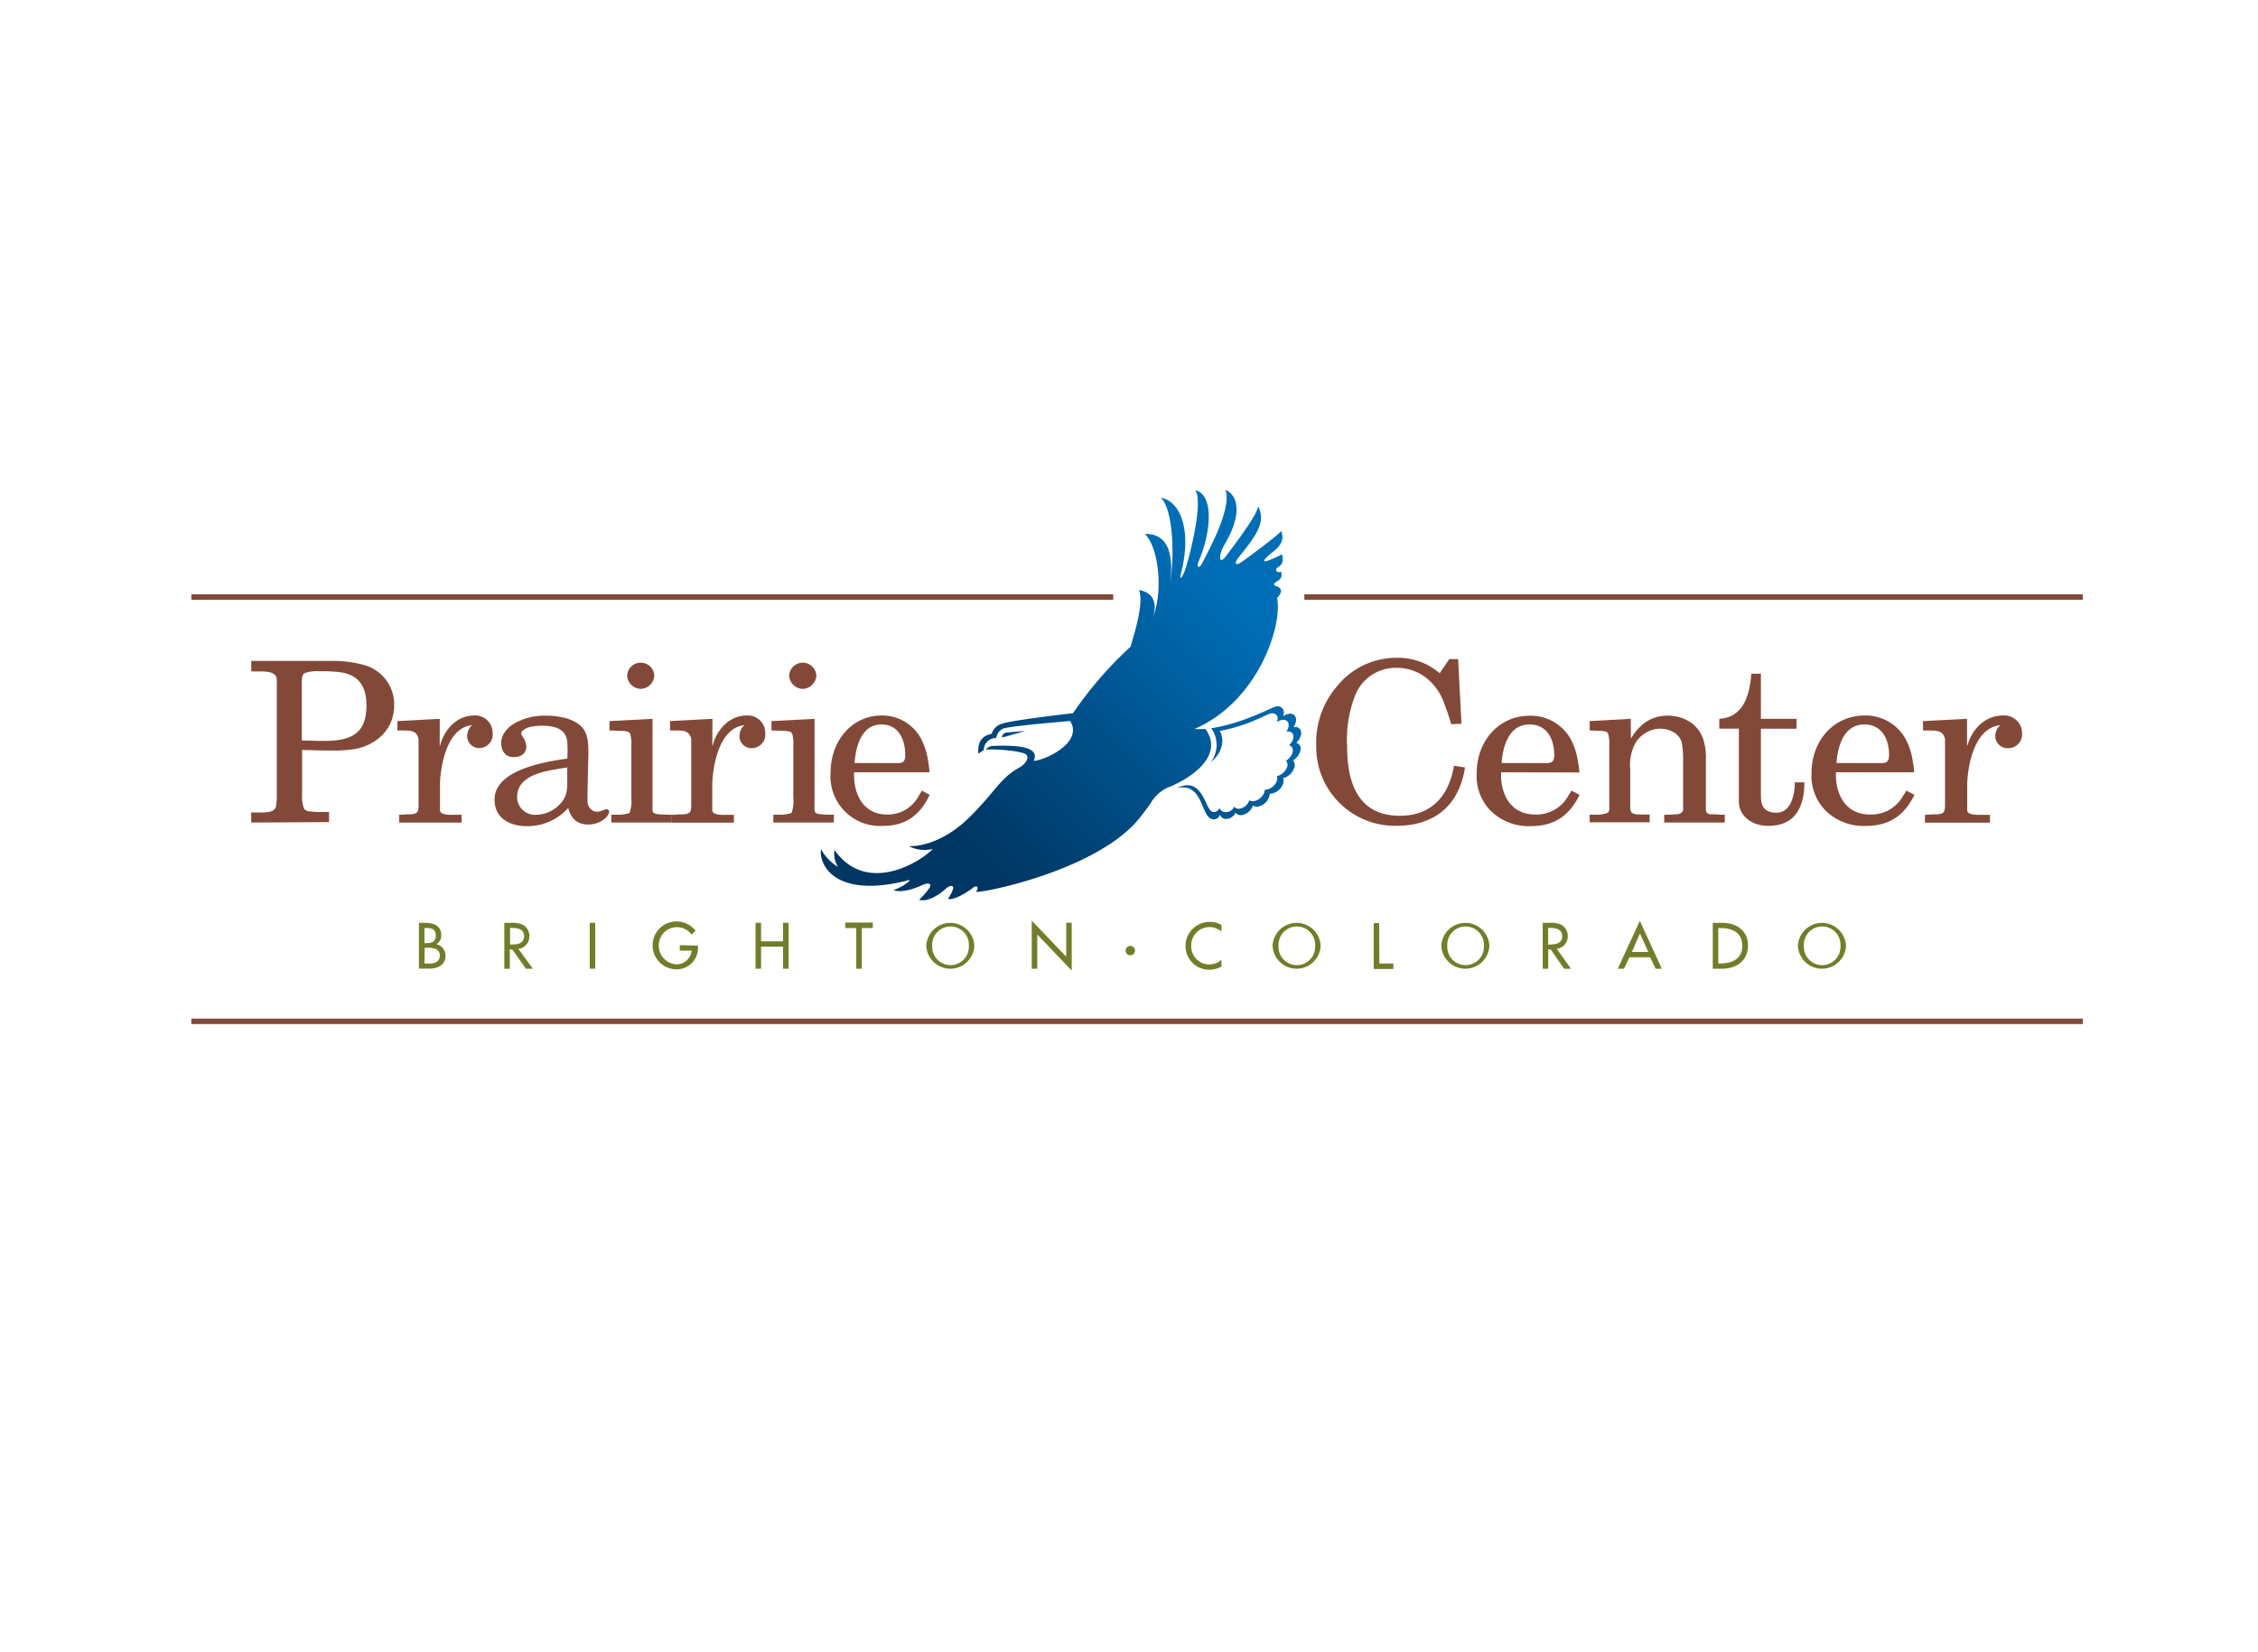 <svg id="Layer_1" data-name="Layer 1" xmlns="http://www.w3.org/2000/svg" xmlns:xlink="http://www.w3.org/1999/xlink" viewBox="0 0 410 300"><defs><style>.cls-1{fill:#834938;}.cls-2{fill:#737c29;}.cls-3{fill:url(#linear-gradient);}.cls-4{fill:url(#linear-gradient-2);}.cls-5{fill:url(#linear-gradient-3);}</style><linearGradient id="linear-gradient" x1="175.32" y1="153.84" x2="222.43" y2="106.74" gradientUnits="userSpaceOnUse"><stop offset="0" stop-color="#003663"/><stop offset="1" stop-color="#006eb6"/></linearGradient><linearGradient id="linear-gradient-2" x1="169.32" y1="147.84" x2="216.42" y2="100.74" xlink:href="#linear-gradient"/><linearGradient id="linear-gradient-3" x1="192.74" y1="171.26" x2="239.84" y2="124.16" xlink:href="#linear-gradient"/></defs><title>identities</title><path class="cls-1" d="M45.61,149.35v-1.83h1.34c1,0,3,.12,3.18-1.18l.13-1.22v-21a3.64,3.64,0,0,0-.08-1.18c-.59-1.42-3.3-.89-4.56-1.06V120H60.82a21.09,21.09,0,0,1,5.06.69,7.41,7.41,0,0,1,5.69,7.43,7.49,7.49,0,0,1-2.38,5.56,9.35,9.35,0,0,1-5.27,2.39,24.15,24.15,0,0,1-2.47.2c-.67,0-1.38,0-2,0-1.55,0-3.05-.08-4.6-.08v8.08a6,6,0,0,0,.38,2.6c.13.2.42.28.63.41a18.06,18.06,0,0,0,2.55.16h1.34v1.83Zm9.2-14.9c1.34,0,2.68.08,4,.08,4.81,0,7.73-1.22,7.73-6.41,0-4-1.8-6-5.94-6.17-.92-.08-1.88-.08-2.8-.08a6.63,6.63,0,0,0-2,.2,2.42,2.42,0,0,0-.5.16c-.5.32-.46,1-.5,1.5Z"/><path class="cls-1" d="M79.84,135.35h.08c.5-2.15,2.51-5.44,6.23-5.44a3.15,3.15,0,0,1,3.3,3.17A2.46,2.46,0,0,1,87,135.83a2.17,2.17,0,0,1-2.17-2.19,2.79,2.79,0,0,1,.58-1.66c.08-.12.21-.2.29-.32-5.1.57-5.81,9-5.81,10.8v4.63c0,1,2.09.85,2.84.85h1.09v1.42H72.49v-1.42c.5,0,1-.08,1.51-.08,2.09,0,2-.41,2-2.39V134.21c-.33-1.7-1.63-1.54-3-1.58h-.84v-1.7l7.69-.41Z"/><path class="cls-1" d="M106.68,143.71c0,.57,0,1.14,0,1.75a2,2,0,0,0,.84,1.66,1.65,1.65,0,0,0,1.38.2c.42-.12.79-.28,1.17-.41.42.08.54.2.54.61-.46,1.38-2.3,2.19-3.72,2.19-2.13,0-3.18-1.06-3.72-3A9.88,9.88,0,0,1,95.69,150c-3.18,0-5.89-1.42-5.89-4.83,0-5.36,9.07-6.86,13.21-7.43a22.17,22.17,0,0,0,0-2.88c-.12-2.48-2.22-3.08-4.47-3.08-1.17,0-2.72.08-3.6.85-.46.41-.29.73,0,1.18a3.66,3.66,0,0,1,.63,1.66c0,1.42-1,2-2.34,2-1.5,0-2.22-1.18-2.22-2.56,0-1.79,1.51-3.21,3.05-3.9a11.17,11.17,0,0,1,5.1-1.06,13.32,13.32,0,0,1,4,.57c3.34,1.18,3.68,3.08,3.68,6.21Zm-12.79,1.06a3.26,3.26,0,0,0,3.51,3.17,6.11,6.11,0,0,0,4.6-2.31c1.13-1.42,1-2.8,1-4.5v-1.79C99.7,139.93,93.89,140.38,93.89,144.76Z"/><path class="cls-1" d="M111,149.35v-1.42h1.13a6.41,6.41,0,0,0,2.17-.32,6.33,6.33,0,0,0,.33-2.8v-9.34a6.91,6.91,0,0,0-.21-2.27c-.29-.45-.79-.41-1.25-.49l-2.51-.08v-1.7l7.82-.41V146.1c0,1.26-.17,1.66,1.21,1.75a21.92,21.92,0,0,0,2.3.08v1.42Zm5.31-24.27a2.52,2.52,0,0,1-2.43-2.48,2.47,2.47,0,0,1,4.93.08A2.56,2.56,0,0,1,116.34,125.08Z"/><path class="cls-1" d="M129.34,135.35h.08c.5-2.15,2.51-5.44,6.23-5.44a3.15,3.15,0,0,1,3.3,3.17,2.46,2.46,0,0,1-2.51,2.76,2.17,2.17,0,0,1-2.17-2.19,2.79,2.79,0,0,1,.58-1.66c.08-.12.21-.2.29-.32-5.1.57-5.81,9-5.81,10.8v4.63c0,1,2.09.85,2.84.85h1.09v1.42H122v-1.42c.5,0,1-.08,1.51-.08,2.09,0,2-.41,2-2.39V134.21c-.33-1.7-1.63-1.54-3-1.58h-.84v-1.7l7.69-.41Z"/><path class="cls-1" d="M140.42,149.35v-1.42h1.13a6.41,6.41,0,0,0,2.17-.32,6.33,6.33,0,0,0,.33-2.8v-9.34a6.91,6.91,0,0,0-.21-2.27c-.29-.45-.79-.41-1.25-.49l-2.51-.08v-1.7l7.82-.41V146.1c0,1.26-.17,1.66,1.21,1.75a21.92,21.92,0,0,0,2.3.08v1.42Zm5.31-24.27a2.52,2.52,0,0,1-2.43-2.48,2.47,2.47,0,0,1,4.93.08A2.56,2.56,0,0,1,145.73,125.08Z"/><path class="cls-1" d="M155.09,140.22c-.17,3.73,1.51,7.67,5.94,7.67a6.28,6.28,0,0,0,5.43-2.8,9.17,9.17,0,0,0,.5-.85,3.86,3.86,0,0,0,.42-.69l1.42.77c-1.71,3.65-4.31,5.64-8.49,5.64a9,9,0,0,1-9.49-9.74c0-5.36,3.55-10.31,9.36-10.31a8,8,0,0,1,7,4.1,12.67,12.67,0,0,1,1.38,4.46,11.61,11.61,0,0,1,.21,1.75Zm7.11-1.66c1.46,0,2.17.12,2.17-1.5,0-2.64-1.13-5.52-4.31-5.52-3.72,0-4.68,4.14-4.89,7Z"/><path class="cls-1" d="M263.15,119.68h1.61l.61,11.73-1.87.08a38,38,0,0,0-1.26-3.73,10.06,10.06,0,0,0-3.26-4.67,8.62,8.62,0,0,0-5.43-1.83,7.91,7.91,0,0,0-7.43,4.87,22,22,0,0,0-1.52,9.29c0,6.13,1.61,12.7,9.6,12.7,6,0,8.95-3.94,9.81-9.09l2,.32c-1,6.58-5.21,10.59-12.46,10.59A14.29,14.29,0,0,1,239,135.39a15.56,15.56,0,0,1,3.82-10.84,13.8,13.8,0,0,1,10.73-5.11,11.58,11.58,0,0,1,7.86,2.8Z"/><path class="cls-1" d="M272.57,140.22c-.17,3.73,1.56,7.67,6.17,7.67a6.6,6.6,0,0,0,5.65-2.8,8.93,8.93,0,0,0,.52-.85,3.8,3.8,0,0,0,.43-.69l1.48.77C285,148,282.34,150,278,150a9.83,9.83,0,0,1-7.34-2.8,9,9,0,0,1-2.52-6.94c0-5.36,3.69-10.31,9.73-10.31a8.32,8.32,0,0,1,7.25,4.1,12.33,12.33,0,0,1,1.43,4.46,11.32,11.32,0,0,1,.22,1.75Zm7.38-1.66c1.52,0,2.26.12,2.26-1.5,0-2.64-1.17-5.52-4.47-5.52-3.87,0-4.86,4.14-5.08,7Z"/><path class="cls-1" d="M288.64,147.93h1.09a6.13,6.13,0,0,0,2.13-.32c.26-.12.35-.53.35-.81V135.47a6.65,6.65,0,0,0-.22-2.27c-.22-.45-.69-.41-1.13-.49l-2.21-.08v-1.7l7.47-.41V134h.09c2-3.37,4.65-4.06,6.64-4.06s5.12.85,6.34,4.06a10.36,10.36,0,0,1,.56,3.86v8.73c0,.2,0,.41,0,.61a.86.86,0,0,0,.78.65c.61,0,1.22,0,1.87.08l.78,0v1.42h-11v-1.42a19.56,19.56,0,0,0,2.17-.08,1.59,1.59,0,0,0,1-.32c.13-.08.17-.28.26-.41a2.88,2.88,0,0,0,0-.61V137.7a14.84,14.84,0,0,0-.22-2.72c-.26-1.62-2.08-2.68-4-2.68a5.43,5.43,0,0,0-4.47,2.68,8.45,8.45,0,0,0-.91,4.71v6.78c0,.2,0,.45.09.69.09.93,1.91.69,2.61.73l.83,0v1.42H288.64Z"/><path class="cls-1" d="M312.18,130.52c4.65-.28,5.56-4.79,5.82-8.2h1.74v8.2h6.47v1.79h-6.47v12.14c0,1.18.09,3.12,2.82,3.12s3.34-3.45,3.34-5.52h1.74c0,4.22-1.48,7.91-6.56,7.91-3,0-5.34-1.83-5.34-4.38V132.3h-3.56Z"/><path class="cls-1" d="M333.37,140.22c-.17,3.73,1.56,7.67,6.17,7.67a6.6,6.6,0,0,0,5.65-2.8,8.93,8.93,0,0,0,.52-.85,3.8,3.8,0,0,0,.43-.69l1.48.77c-1.78,3.65-4.47,5.64-8.82,5.64a9.83,9.83,0,0,1-7.34-2.8,9,9,0,0,1-2.52-6.94c0-5.36,3.69-10.31,9.73-10.31a8.32,8.32,0,0,1,7.25,4.1,12.33,12.33,0,0,1,1.43,4.46,11.32,11.32,0,0,1,.22,1.75Zm7.38-1.66c1.52,0,2.26.12,2.26-1.5,0-2.64-1.17-5.52-4.47-5.52-3.87,0-4.86,4.14-5.08,7Z"/><path class="cls-1" d="M357.17,135.35h.09c.52-2.15,2.61-5.44,6.47-5.44a3.22,3.22,0,0,1,3.43,3.17,2.5,2.5,0,0,1-2.61,2.76,2.21,2.21,0,0,1-2.26-2.19,2.72,2.72,0,0,1,.61-1.66c.09-.12.22-.2.3-.32-5.3.57-6,9-6,10.8v4.63c0,1,2.17.85,3,.85h1.13v1.42H349.53v-1.42c.52,0,1-.08,1.56-.08,2.17,0,2.08-.41,2.08-2.39V134.21c-.35-1.7-1.69-1.54-3.13-1.58h-.87v-1.7l8-.41Z"/><path class="cls-2" d="M76.07,167.56h1c1.57,0,3.05.41,3.05,2.29a1.79,1.79,0,0,1-.89,1.58v0a2.15,2.15,0,0,1,1.67,2.11c0,1.67-1.43,2.33-2.9,2.33H76.07Zm1,3.69h.27c1,0,1.79-.2,1.79-1.39s-.8-1.37-1.77-1.37h-.29Zm0,3.71h.8c1,0,2-.29,2-1.47s-1.19-1.41-2.12-1.41h-.64Z"/><path class="cls-2" d="M96.76,175.89H95.5L93,172.37h-.43v3.53h-1v-8.33h1.26a4.41,4.41,0,0,1,2.2.39,2.31,2.31,0,0,1,1.09,2,2.27,2.27,0,0,1-2,2.33Zm-4.14-4.39h.33c1.06,0,2.21-.2,2.21-1.53s-1.24-1.49-2.27-1.49h-.28Z"/><path class="cls-2" d="M108.08,175.89h-1v-8.33h1Z"/><path class="cls-2" d="M126.74,171.7V172a3.87,3.87,0,0,1-3.95,4,4.34,4.34,0,0,1,.11-8.69A4.37,4.37,0,0,1,126.3,169l-.73.7a3.29,3.29,0,0,0-5.95,2,3.4,3.4,0,0,0,3.24,3.4,2.8,2.8,0,0,0,2.73-2.48h-2.16v-1Z"/><path class="cls-2" d="M142.19,170.92v-3.36h1v8.33h-1v-4h-4v4h-1v-8.33h1v3.36Z"/><path class="cls-2" d="M156.48,175.89h-1v-7.38h-2v-1h5v1h-2Z"/><path class="cls-2" d="M176.92,171.73a4.37,4.37,0,0,1-8.73,0,4.37,4.37,0,0,1,8.73,0Zm-1,0a3.33,3.33,0,1,0-6.65,0,3.33,3.33,0,1,0,6.65,0Z"/><path class="cls-2" d="M187.34,167.16l6.26,6.55v-6.16h1v8.68l-6.26-6.55v6.21h-1Z"/><path class="cls-2" d="M204.39,172.6a.85.85,0,1,1,.85.85A.84.84,0,0,1,204.39,172.6Z"/><path class="cls-2" d="M221.79,169.15a3.31,3.31,0,0,0-5.49,2.59,3.28,3.28,0,0,0,5.49,2.52v1.23a4.51,4.51,0,0,1-2.19.59,4.31,4.31,0,0,1-4.34-4.3,4.38,4.38,0,0,1,4.43-4.39,4,4,0,0,1,2.1.56Z"/><path class="cls-2" d="M239.8,171.73a4.37,4.37,0,0,1-8.73,0,4.37,4.37,0,0,1,8.73,0Zm-1,0a3.33,3.33,0,1,0-6.65,0,3.33,3.33,0,1,0,6.65,0Z"/><path class="cls-2" d="M250.46,174.94H253v1h-3.57v-8.33h1Z"/><path class="cls-2" d="M270.44,171.73a4.37,4.37,0,0,1-8.73,0,4.37,4.37,0,0,1,8.73,0Zm-1,0a3.33,3.33,0,1,0-6.65,0,3.33,3.33,0,1,0,6.65,0Z"/><path class="cls-2" d="M285.25,175.89H284l-2.45-3.53h-.43v3.53h-1v-8.33h1.26a4.41,4.41,0,0,1,2.2.39,2.31,2.31,0,0,1,1.09,2,2.27,2.27,0,0,1-2,2.33Zm-4.14-4.39h.33c1.06,0,2.21-.2,2.21-1.53s-1.24-1.49-2.27-1.49h-.28Z"/><path class="cls-2" d="M295.87,173.81l-1,2.09h-1.12l4-8.69,4,8.69h-1.12l-1-2.09Zm1.91-4.32-1.48,3.37h3Z"/><path class="cls-2" d="M311,167.56h1.72c2.55,0,4.67,1.35,4.67,4.12s-2.08,4.21-4.71,4.21H311Zm1,7.38h.36c2.12,0,4-.8,4-3.22s-1.83-3.22-4-3.22H312Z"/><path class="cls-2" d="M335.19,171.73a4.37,4.37,0,0,1-8.73,0,4.37,4.37,0,0,1,8.73,0Zm-1,0a3.33,3.33,0,1,0-6.65,0,3.33,3.33,0,1,0,6.65,0Z"/><rect class="cls-1" x="34.74" y="184.95" width="343.46" height="0.99"/><path class="cls-1" d="M34.74,108.91H202.13v-1H34.74Zm202.1-1v1H378.19v-1Z"/><path class="cls-3" d="M231.75,105.64c1-.58,1.09-1.09.84-1.86-.71.38-1.35-.38-.39-.9s.71-1.79.58-2.24a17.39,17.39,0,0,1-2.56,1.15c-1.09.38-.9-.19,1-1.66s1.79-2.69,1.41-3.71c-.64.83-5.51,4.42-7,5.5s-1.54.26-.64-.83c3.88-4.72,4.67-6.62,3.45-9.21,0,1.47-4.54,7.36-5.82,9.09s-1.54,0-.13-2.37c2.67-4.49,2.75-8.45,0-9.66,1.35,3.32-3.39,11.65-4.1,13.12s-1.15.83-.77-.07c2.28-5.32,2.88-12.1-.58-13,1.6,2.36-1.41,13.57-2.05,15s-.76.9-.57.19c2-7.62.07-13.12-3.65-13.82,2,1.73,2.68,9.53,1.66,15.68,1.09-7.81-2-9.15-4.54-9.09,2.49,2.43,3.39,10.43,1.41,15.23,1.34-4-1.34-4.86-2.49-5.06.83,2-.39,6.59-1.54,10.31a69.49,69.49,0,0,0-10.44,12.07c-2,.21-10.53,1.26-12.45,1.78l-.18.06a2.77,2.77,0,0,0-2.14,1.91c-1.79.33-2.53,1.51-2.43,3.43,0,.3.4-.11,1-.48A2.21,2.21,0,0,1,180.9,134a2.12,2.12,0,0,1,1.53-1.8c3.06-.59,10.27-1.12,11.88-1.29,2.43,3.81-4.31,7.07-6.59,7.25.31-.85.75-2.4-3.62-2.7a31,31,0,0,0-4,0,1.52,1.52,0,0,0-1.08.64,24.84,24.84,0,0,1,4.12.17,13.52,13.52,0,0,1,2.72.49c1.36.41.51,1.81-.6,2.51-3.72,2-4.37,4.33-9.23,9.12s-9.41,5.31-11,5.25a6.31,6.31,0,0,0,4.35.51c-2.5,2.56-12.1,8.32-17.86.19a4.58,4.58,0,0,0,.64,3.07,8.71,8.71,0,0,1-3.07-3.2c-.45,2.24,1.86,9,15.3,5.76.58-.19,1.09-.32.51.19a9.1,9.1,0,0,1-2.68,1.47c1.61.58,4.12-.4,5.21-.91s2-.37,1.18.72a12,12,0,0,1-1.73,1.92c1.46.53,3.81-1,4.77-1.92s1.63-.64,1.38.06a8.22,8.22,0,0,1-.68,1.37l-.21.36c1.1.28,3.67-1.33,4.48-2s1.18,0,.61.64,22.36-3.57,30-13.74c0,0,.93-1.18,1.64-2.19a7,7,0,0,1,3.84-3.21c4.94-2.18,9.24-6.12,6.17-10.37-.37,0-1.36.06-2,0,11.65-5,16.08-19,15-23.79,1.28-1.28.51-1.86.19-2S230.79,106.22,231.75,105.64Z"/><path class="cls-4" d="M182.74,133s-.84.14-.79.92l4.22-1.2Z"/><path class="cls-5" d="M220.27,147.43a1.08,1.08,0,0,0,1.15-.71,1.26,1.26,0,0,0,1.21.75,1.79,1.79,0,0,0,1.49-1,1,1,0,0,0,.89.38,2.27,2.27,0,0,0,1.85-1.56,1,1,0,0,0,.69.19,2.45,2.45,0,0,0,2-1.58,1.49,1.49,0,0,0,.09-.5h.2a2.5,2.5,0,0,0,2-1.6,1.31,1.31,0,0,0,0-.87,2.59,2.59,0,0,0,1.84-1.59,1.11,1.11,0,0,0-.18-1.22,2.68,2.68,0,0,0,1.15-1.35c.26-.73,0-1.32-.6-1.46a2.59,2.59,0,0,0,.71-1c.31-.88-.12-1.55-1-1.5l-.18,0a2.38,2.38,0,0,0,.32-.6c.31-.89-.12-1.57-1-1.51a2.15,2.15,0,0,0-1,.4l0-.08c.31-.89-.13-1.56-1-1.51s-3.87,2.17-9.41,3.2c.8,1.43.7,3.78-1.65,5.7a5.22,5.22,0,0,0,.1-6.18c6.33-1,11.16-4,12-4s1.41.71,1.08,1.72l0,.09a2.3,2.3,0,0,1,1.14-.45c.93-.06,1.41.71,1.07,1.72a2.77,2.77,0,0,1-.35.69l.2,0c.93-.06,1.41.71,1.07,1.71a3,3,0,0,1-.78,1.17c.65.16,1,.83.67,1.66a3,3,0,0,1-1.26,1.54,1.31,1.31,0,0,1,.2,1.39,2.87,2.87,0,0,1-2,1.82,1.56,1.56,0,0,1,0,1,2.75,2.75,0,0,1-2.22,1.82h-.22a1.77,1.77,0,0,1-.09.57,2.69,2.69,0,0,1-2.19,1.8,1.14,1.14,0,0,1-.76-.22,2.64,2.64,0,0,1-2.15,1.76,1.26,1.26,0,0,1-1-.44,2,2,0,0,1-1.62,1.11,1.14,1.14,0,0,1-1.2-.77,1.19,1.19,0,0,1-1.48.8c-2.1-.61-1.53-6.73-6.42-5.62,1.46-.55,3.37-1.45,5.09,2.08C219.2,146,219.5,147.29,220.27,147.43Z"/></svg>